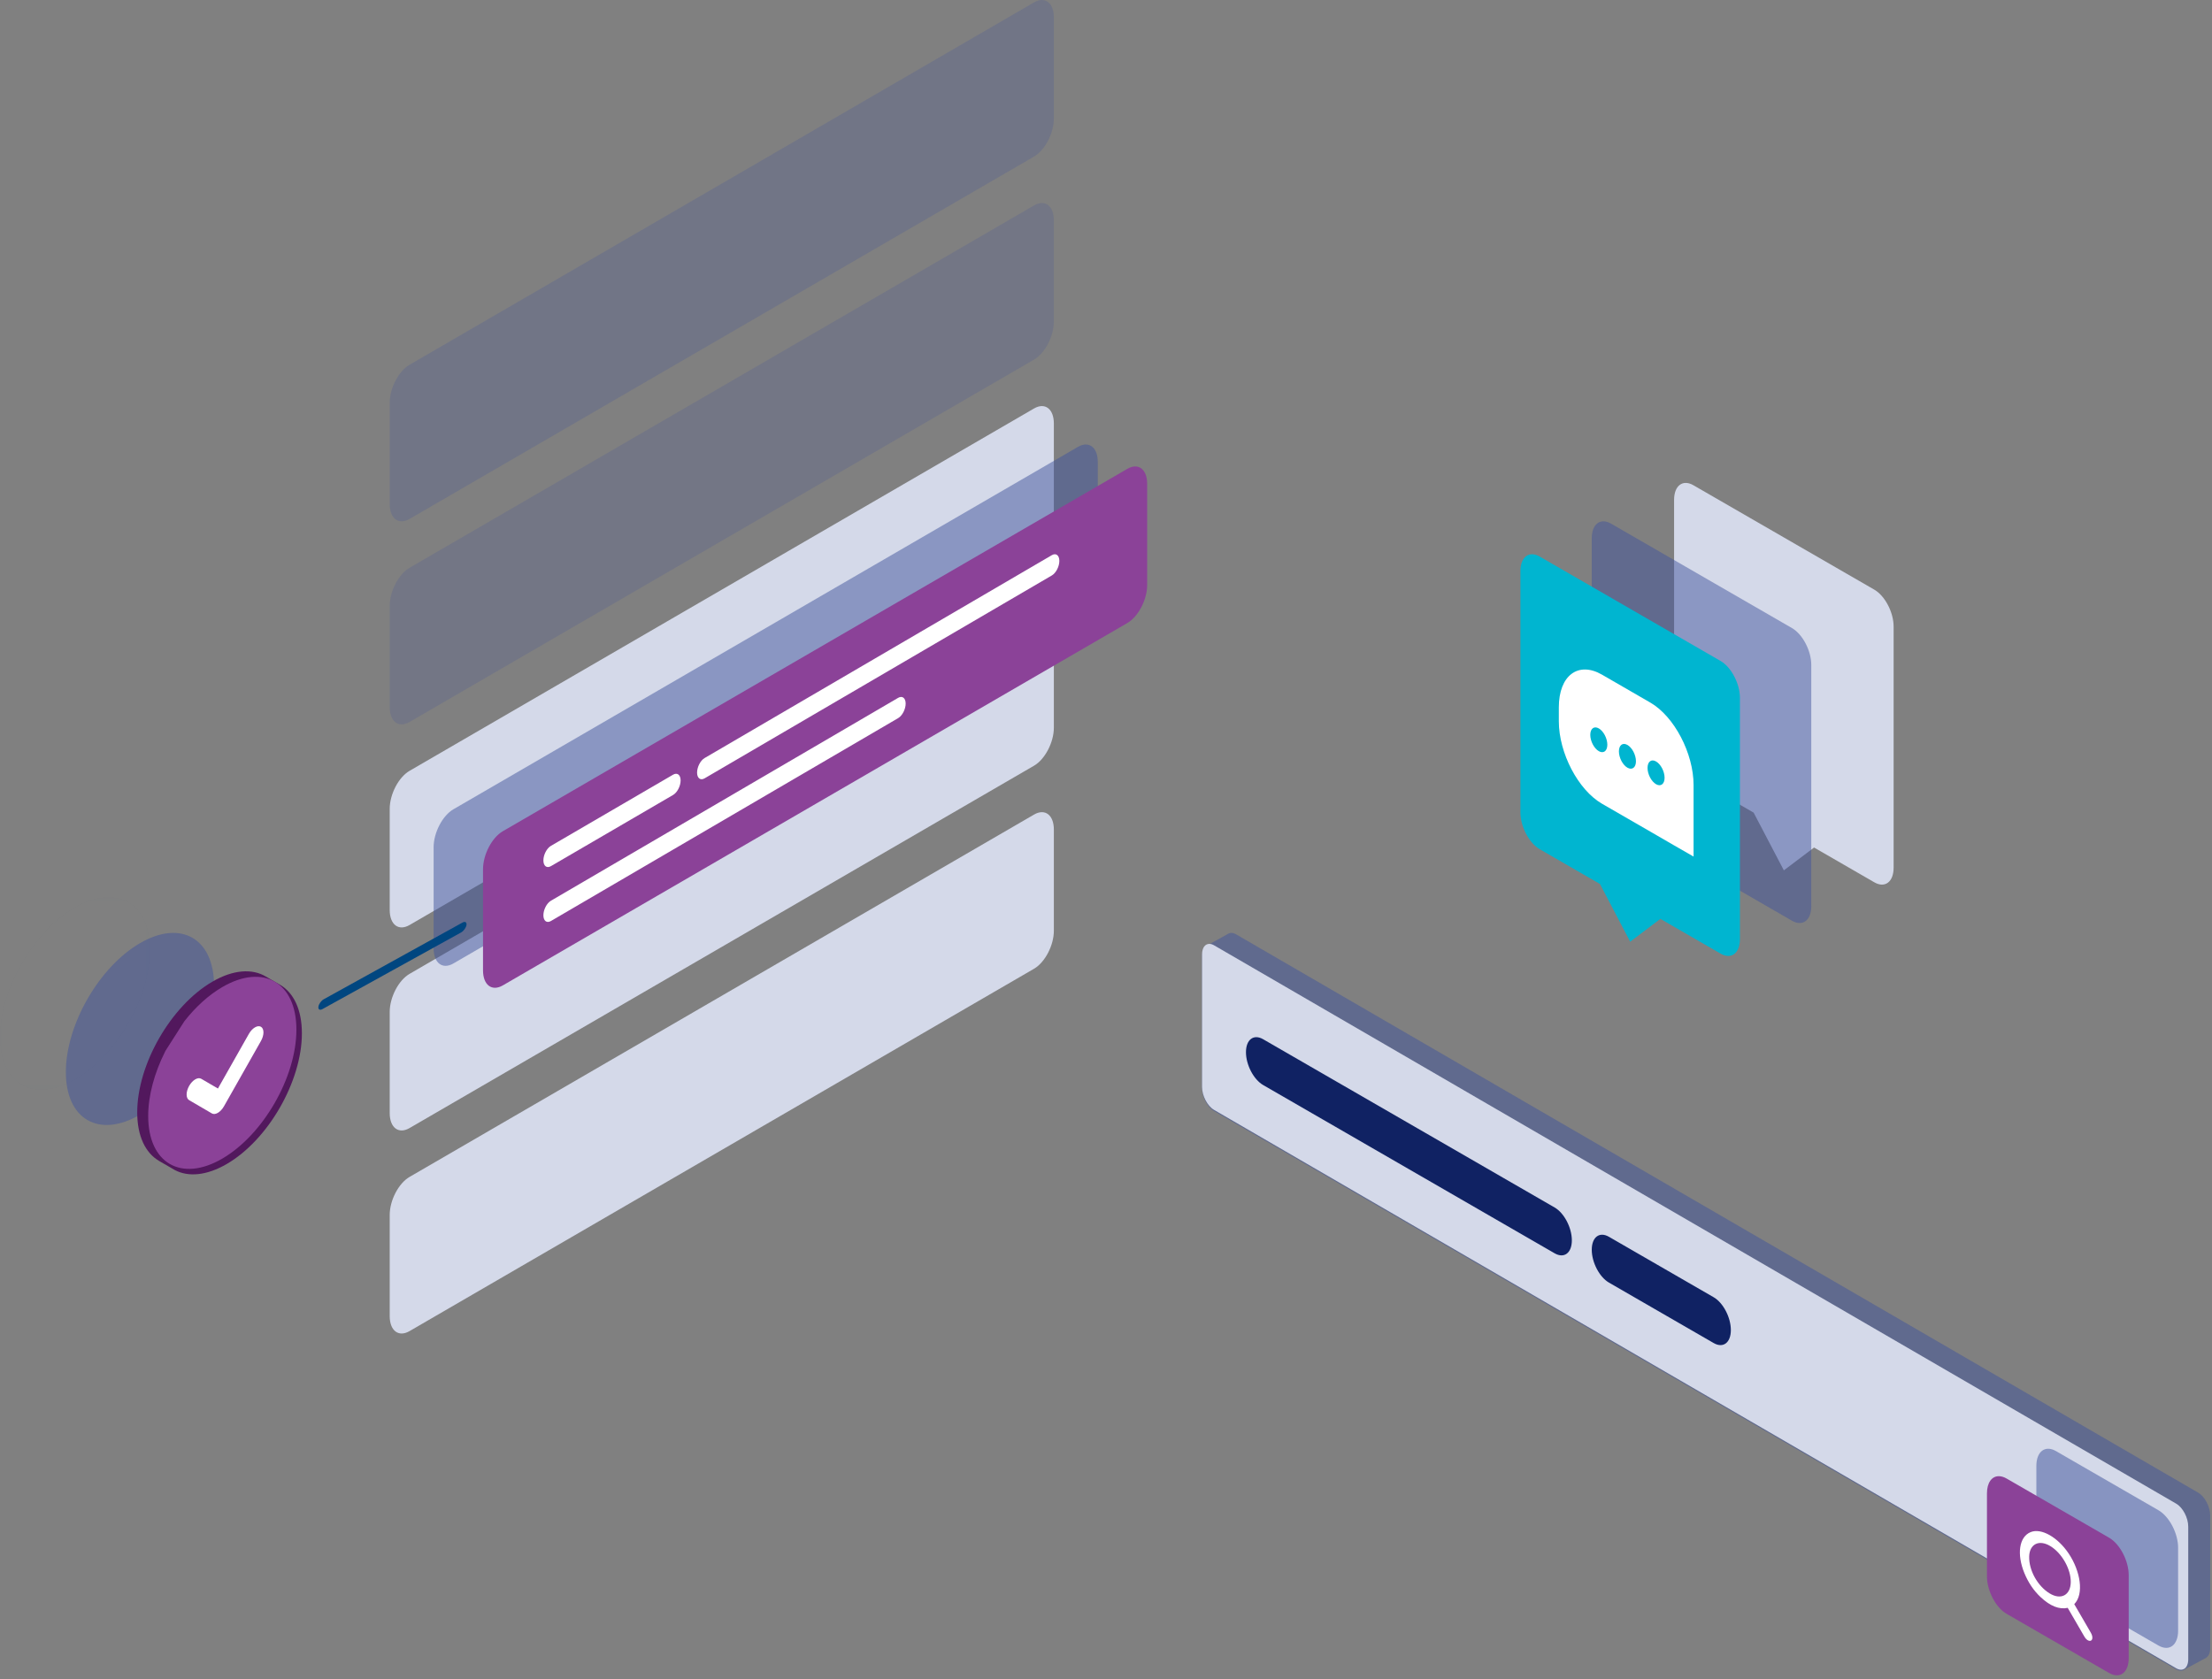 <svg xmlns="http://www.w3.org/2000/svg" xmlns:xlink="http://www.w3.org/1999/xlink" width="403" height="306">
  <rect width="100%" height="100%" fill="#808080" stroke="none"/>
  <defs>
    <path id="a" d="M0 .488h27.321v35.102H0z"/>
  </defs>
  <g fill="none" fill-rule="evenodd">
    <g transform="translate(0 163)">
      <mask id="b" fill="#fff">
        <use xlink:href="#a"/>
      </mask>
      <path fill="#41549C" d="M13.66 33.713c7.545-4.355 13.661-14.904 13.661-23.561 0-8.658-6.116-12.144-13.661-7.789-7.544 4.356-13.66 14.905-13.66 23.562 0 8.657 6.116 12.145 13.66 7.788z" mask="url(#b)" opacity=".1"/>
    </g>
    <path fill="#41549C" fill-opacity=".496" d="M12 195.364c0 8.631 6.044 12.109 13.5 7.765C32.956 198.787 39 188.268 39 179.637c0-8.633-6.044-12.11-13.5-7.766C18.044 176.214 12 186.732 12 195.364"/>
    <path fill="#52185D" d="M28.927 211.514l-.007.008.072.036c.008.008.022.015.037.022l2.343 1.355.467.273c2.46 1.304 5.804 1.038 9.482-1.105C48.876 207.707 55 197.042 55 188.3c0-4.345-1.511-7.402-3.963-8.838-.052-.037-.117-.067-.176-.103l-2.409-1.399c-2.482-1.488-5.942-1.296-9.773.936C31.124 183.299 25 193.956 25 202.706c0 4.324 1.496 7.364 3.927 8.808"/>
    <path fill="#8B4298" d="M30.165 191.459c-.04.079-.078.159-.118.237C28.143 195.5 27 199.61 27 203.363c0 8.633 6.044 12.109 13.5 7.766C47.955 206.786 54 196.268 54 187.636c0-8.632-6.045-12.109-13.5-7.765-2.523 1.47-4.885 3.646-6.905 6.219"/>
    <path fill="#41549C" fill-opacity=".224" d="M188.389 28.531L74.611 94.564C72.617 95.722 71 94.493 71 91.821V73.404c0-2.673 1.617-5.778 3.611-6.935L188.389.436C190.383-.722 192 .507 192 3.18V21.596c0 2.673-1.617 5.778-3.611 6.935"/>
    <path fill="#41549C" fill-opacity=".2" d="M188.389 65.531L74.611 131.564C72.617 132.722 71 131.493 71 128.82v-18.416c0-2.673 1.617-5.778 3.611-6.935L188.389 37.436C190.383 36.278 192 37.507 192 40.179v18.417c0 2.673-1.617 5.778-3.611 6.935"/>
    <path fill="#D4D9E9" d="M188.389 102.531L74.611 168.564C72.617 169.722 71 168.493 71 165.82v-18.416c0-2.673 1.617-5.778 3.611-6.935L188.389 74.436C190.383 73.278 192 74.507 192 77.179v18.417c0 2.673-1.617 5.778-3.611 6.935m0 37L74.611 205.564C72.617 206.722 71 205.493 71 202.82v-18.417c0-2.672 1.617-5.778 3.611-6.935l113.779-66.032c1.994-1.158 3.611.07 3.611 2.743v18.417c0 2.673-1.617 5.778-3.611 6.935m0 37L74.611 242.564C72.617 243.722 71 242.493 71 239.82v-18.417c0-2.673 1.617-5.778 3.611-6.935l113.779-66.032c1.994-1.158 3.611.07 3.611 2.743v18.417c0 2.673-1.617 5.778-3.611 6.935"/>
    <path fill="#41549C" fill-opacity=".5" d="M196.389 109.531L82.611 175.564C80.617 176.722 79 175.493 79 172.82v-18.417c0-2.673 1.617-5.778 3.611-6.935L196.389 81.436C198.384 80.278 200 81.506 200 84.179v18.417c0 2.673-1.616 5.778-3.611 6.935"/>
    <path fill="#8B4298" d="M91.611 179.564C89.616 180.722 88 179.493 88 176.821v-18.417c0-2.673 1.616-5.778 3.611-6.935L205.389 85.436C207.384 84.278 209 85.507 209 88.18v18.416c0 2.673-1.616 5.778-3.611 6.935L91.611 179.564z"/>
    <path fill="#FFF" d="M128.368 141.834l63.263-36.972C192.388 104.418 193 103.234 193 102.213s-.612-1.489-1.369-1.047l-63.263 36.972C127.612 138.581 127 139.766 127 140.787c0 1.02.612 1.488 1.368 1.047m-27.999 26l63.262-36.972c.756-.443 1.369-1.627 1.369-2.648 0-1.02-.613-1.489-1.369-1.048l-63.262 36.973C99.613 164.581 99 165.766 99 166.786c0 1.02.613 1.489 1.369 1.048m.004-10l22.254-12.97c.758-.441 1.374-1.627 1.374-2.648 0-1.021-.615-1.49-1.374-1.048l-22.254 12.97C99.614 154.579 99 155.764 99 156.786c0 1.021.614 1.489 1.373 1.047m-60.668 44.948c-.399.236-.799.293-1.103.114l-4.145-2.419c-.609-.355-.609-1.516 0-2.592.608-1.075 1.597-1.66 2.205-1.303l3.043 1.775 5.633-9.948c.609-1.076 1.596-1.66 2.205-1.304.608.356.608 1.515 0 2.592l-6.737 11.897c-.305.537-.704.953-1.102 1.189"/>
    <path fill="#004680" d="M84.009 169.915l-25.262 13.967c-.475.263-.806.074-.739-.423.066-.495.506-1.11.981-1.373l25.262-13.967c.475-.262.807-.074.74.423-.067.496-.507 1.11-.982 1.373"/>
    <path fill="#D4D9E9" d="M305 91.08v43.947c0 2.589 1.576 5.6 3.517 6.721l10.976 6.336 5.505 10.518 5.504-4.162 10.976 6.337c1.941 1.121 3.517-.07 3.517-2.659v-43.947c0-2.588-1.576-5.599-3.517-6.72l-32.961-19.03c-1.941-1.12-3.517.07-3.517 2.659"/>
    <path fill="#41549C" fill-opacity=".496" d="M290 98.08v43.947c0 2.589 1.576 5.6 3.517 6.721l10.976 6.337 5.505 10.517 5.504-4.161 10.976 6.336c1.941 1.121 3.517-.07 3.517-2.658v-43.948c0-2.588-1.576-5.599-3.517-6.72l-32.961-19.029c-1.941-1.121-3.517.069-3.517 2.658"/>
    <path fill="#00B5D0" d="M291.415 161.04l.078.045 5.505 10.518 5.504-4.162 10.975 6.337c1.942 1.121 3.518-.07 3.518-2.659v-43.947c0-2.589-1.576-5.6-3.518-6.72l-32.96-19.03c-1.941-1.121-3.517.07-3.517 2.659v43.947c0 2.589 1.576 5.6 3.517 6.72l6.793 3.922"/>
    <path fill="#FFF" d="M301.715 142.905c-.86-.504-1.553-1.826-1.553-2.971 0-1.143.693-1.678 1.553-1.175.861.494 1.553 1.826 1.553 2.97 0 1.144-.692 1.669-1.553 1.176m-5.216-3.013c-.861-.493-1.553-1.826-1.553-2.969 0-1.145.692-1.669 1.553-1.176.861.493 1.553 1.826 1.553 2.971 0 1.143-.692 1.667-1.553 1.174m-5.216-3.011c-.86-.494-1.553-1.827-1.553-2.971 0-1.144.693-1.668 1.553-1.175.861.493 1.553 1.826 1.553 2.97 0 1.144-.692 1.669-1.553 1.176m9.393-8.848l-8.805-5.09c-4.345-2.508-7.871.157-7.871 5.95v2.54c0 5.793 3.526 12.521 7.871 15.03l9.11 5.257 3.893 2.256 3.674 2.111v-13.025c0-5.793-3.527-12.52-7.872-15.029"/>
    <path fill="#41549C" fill-opacity=".5" d="M335.4 268.754l61.077 35.452c.502.29.96.32 1.33.155l.002.013.062-.046c.1-.053.191-.121.275-.205l3.754-2.008-.004-.013c.471-.265.776-.877.776-1.768v-24.142c0-1.616-.983-3.493-2.195-4.193L225.194 170.256c-.557-.321-1.06-.326-1.447-.094l-.007-.01-.06.045c-.023.016-.045.033-.067.05l-3.953 2.174c-.01.008-.021.015-.031.022l-.034.026.005.005c-.37.31-.6.878-.6 1.654v24.142c0 1.615.983 3.493 2.194 4.193l98.07 56.925"/>
    <path fill="#D4D9E9" d="M219 173.923v24.141c0 1.617.983 3.493 2.195 4.193l97.697 56.709 15.361 8.917 62.224 36.118c1.213.7 2.194-.043 2.194-1.659V278.2c0-1.616-.981-3.493-2.194-4.193L221.195 172.264c-.31-.179-.605-.264-.872-.264-.778 0-1.323.719-1.323 1.923"/>
    <path fill="#41549C" fill-opacity=".518" d="M393.245 299.858l-18.665-10.777c-1.977-1.141-3.58-4.204-3.58-6.84v-15.104c0-2.637 1.603-3.849 3.58-2.707l18.665 10.776c1.978 1.142 3.581 4.205 3.581 6.841v15.104c0 2.636-1.603 3.848-3.581 2.707"/>
    <path fill="#102263" d="M283.243 228.387l-53.112-30.665c-1.729-.998-3.131-3.675-3.131-5.98 0-2.305 1.402-3.364 3.131-2.366l53.112 30.664c1.729.998 3.13 3.676 3.13 5.981 0 2.304-1.401 3.364-3.13 2.366m28.968 16.352l-19.082-11.017c-1.728-.998-3.129-3.674-3.129-5.98 0-2.305 1.401-3.364 3.129-2.366l19.082 11.017c1.729.998 3.13 3.675 3.13 5.98 0 2.305-1.401 3.364-3.13 2.366"/>
    <path fill="#8B4298" d="M362 272.136v15.104c0 2.636 1.603 5.699 3.58 6.841l18.665 10.776c1.977 1.142 3.58-.07 3.58-2.707v-15.102c0-2.637-1.603-5.701-3.58-6.842l-18.665-10.777c-.505-.291-.985-.429-1.421-.429-1.27 0-2.159 1.173-2.159 3.136"/>
    <path fill="#FFF" d="M373.45 290.379c2.049 1.229 3.775.298 3.818-2.059.043-2.376-1.625-5.325-3.73-6.587-2.076-1.248-3.776-.343-3.845 1.886-.078 2.533 1.553 5.439 3.757 6.76m4.454 1.937c.415.712.823 1.412 1.229 2.112.693 1.194 1.114 1.915 1.802 3.112.488.85.288 1.627-.365 1.445-.336-.093-.613-.391-.85-.802-.618-1.069-.962-1.662-1.581-2.731-.471-.811-.942-1.624-1.427-2.459-1.516.334-3.166-.298-4.929-1.948-1.276-1.194-2.267-2.682-2.968-4.392-1.396-3.403-.986-6.589 1.141-7.46 1.931-.789 4.939.907 6.959 3.939 2.112 3.171 2.812 7.347.989 9.184"/>
  </g>
</svg>
